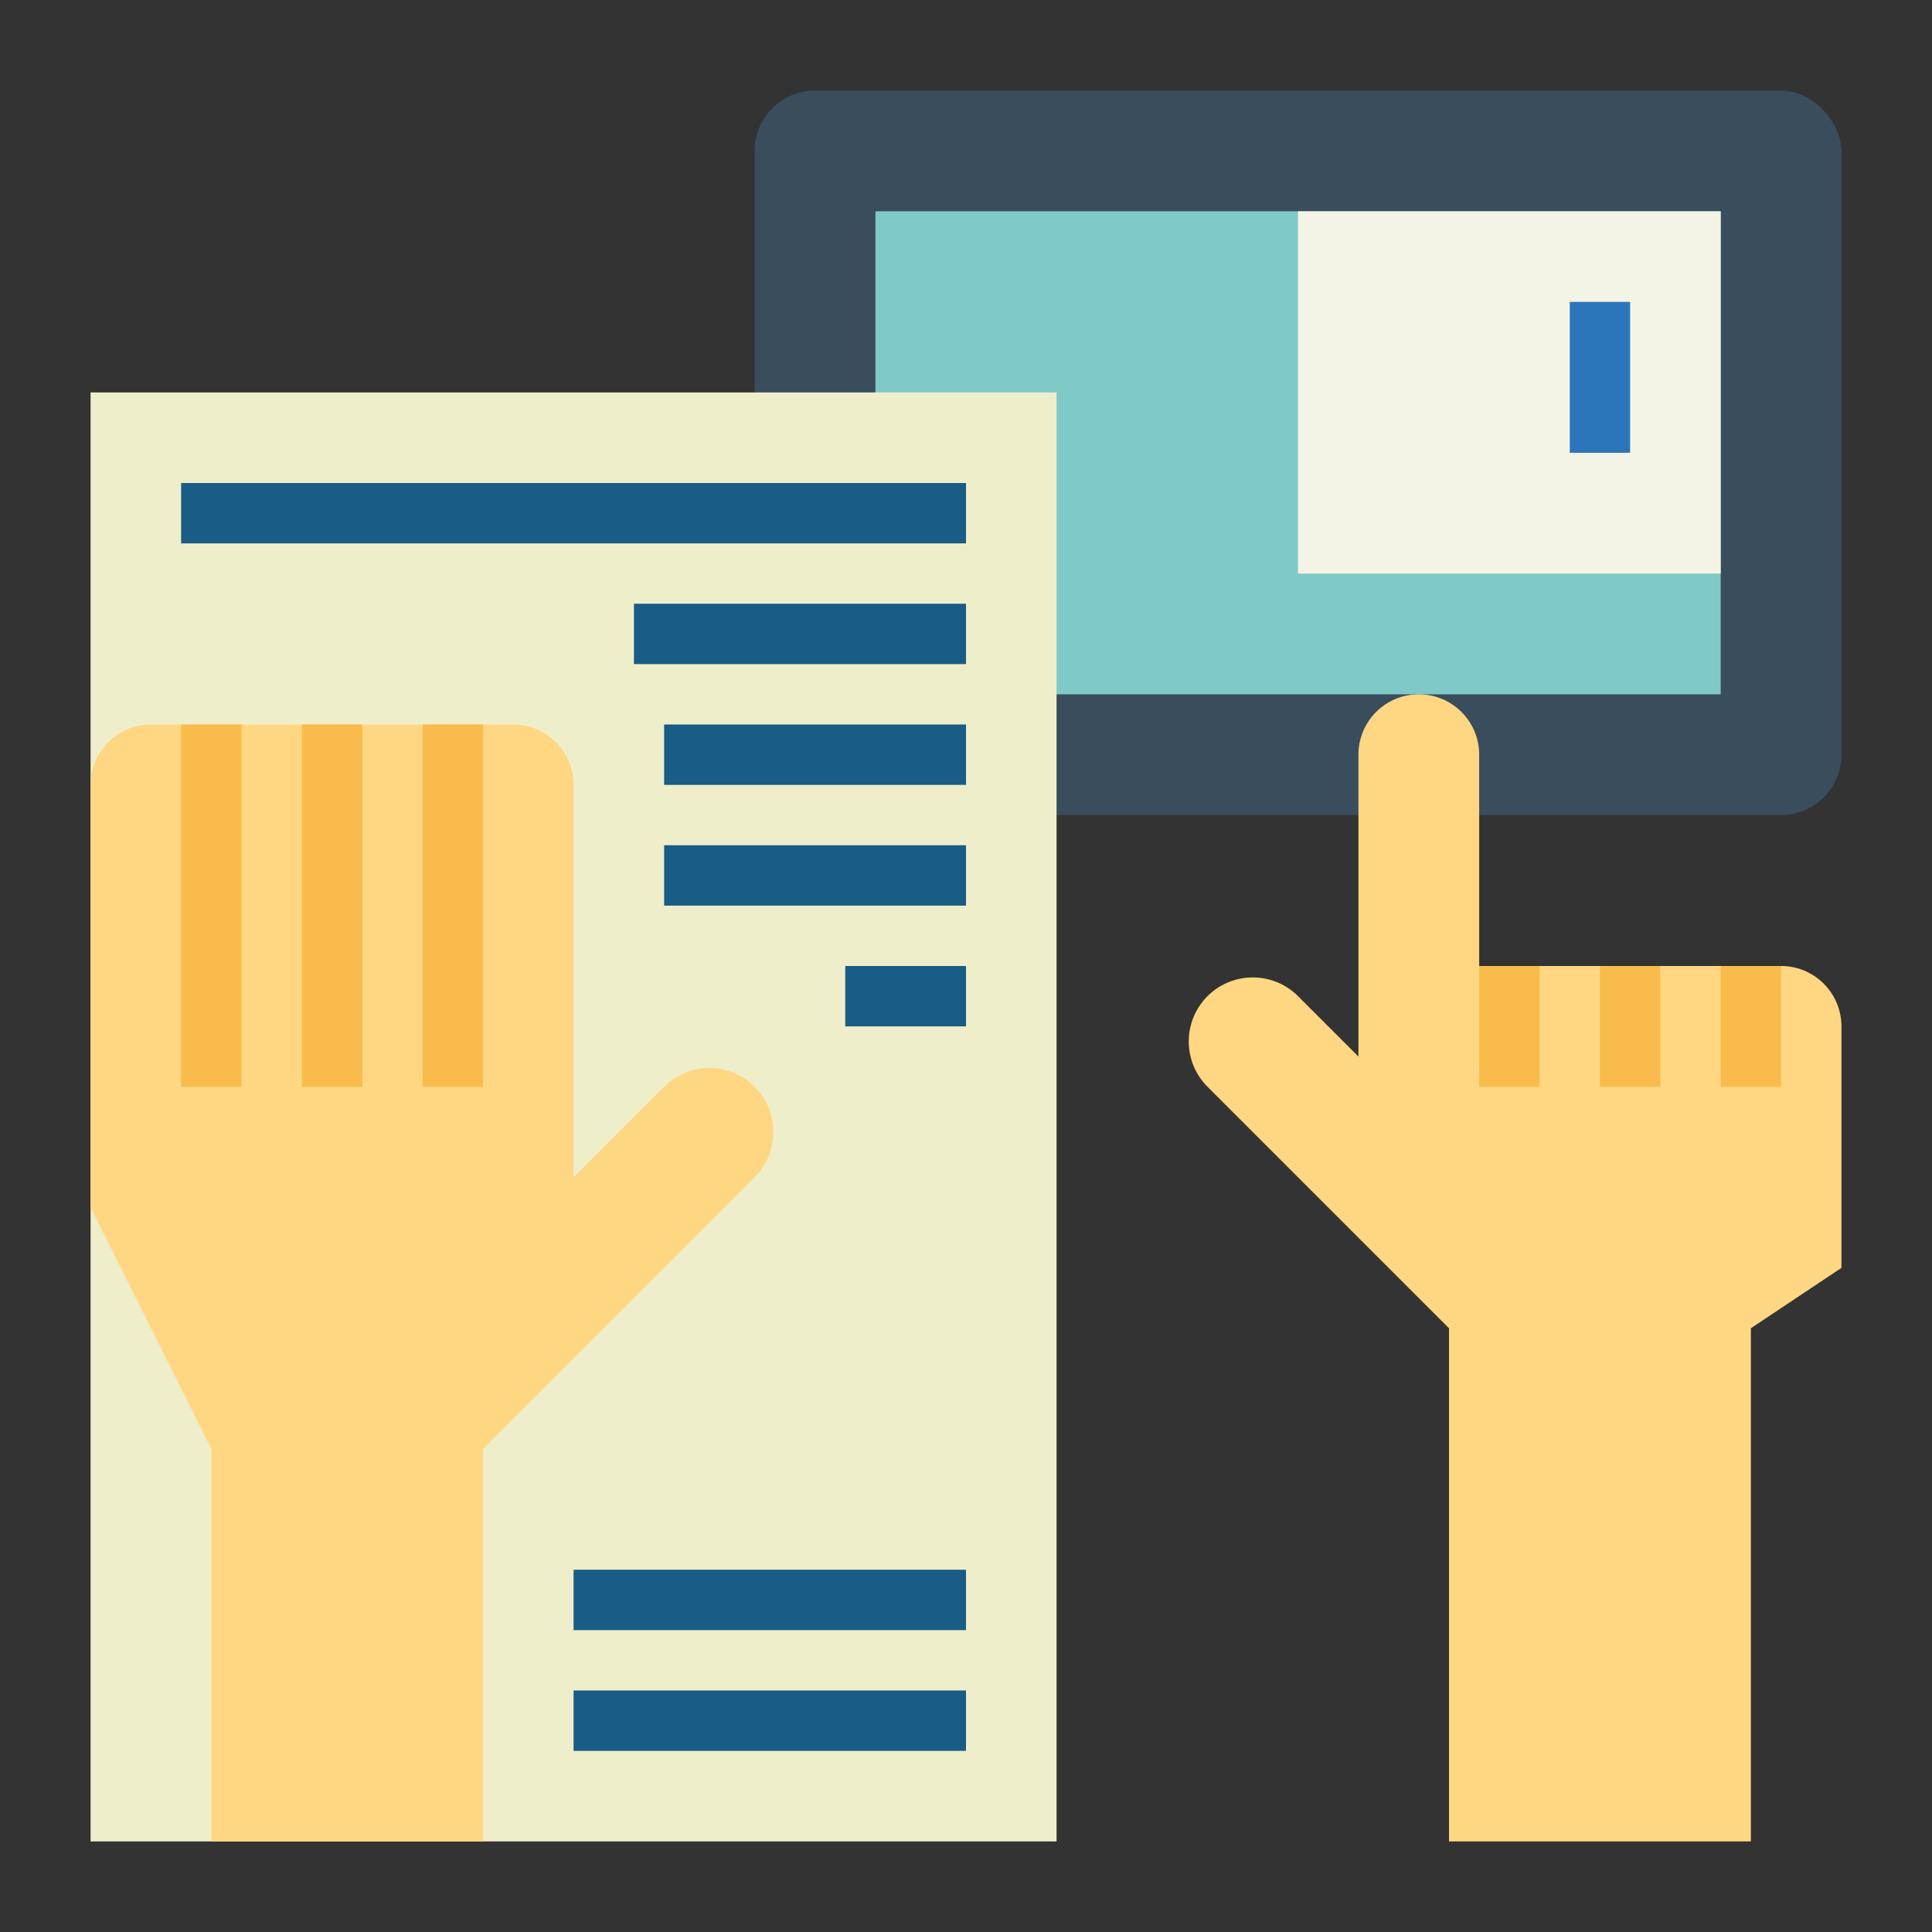 <svg height="512" viewBox="0 0 64 64" width="512" xmlns="http://www.w3.org/2000/svg"><rect x="0" y="0" width="64" height="64" fill="#333333" stroke="none"/><g id="flat"><rect fill="#394d5c" height="24" rx="2" width="36" x="25" y="3"/><path d="m29 7h28v16h-28z" fill="#7fcac9"/><path d="m43 7h14v12h-14z" fill="#f4f4e6"/><path d="m52 10h2v5h-2z" fill="#2d75bb"/><path d="m3 13h32v48h-32z" fill="#efeeca"/><g fill="#195c85"><path d="m6 16h26v2h-26z"/><path d="m21 20h11v2h-11z"/><path d="m19 56h13v2h-13z"/><path d="m19 52h13v2h-13z"/><path d="m22 24h10v2h-10z"/><path d="m22 28h10v2h-10z"/><path d="m28 32h4v2h-4z"/></g><path d="m16 48v13h-9v-13l-4-8v-14a2 2 0 0 1 2-2h12a2 2 0 0 1 2 2v13l3-3a2.122 2.122 0 0 1 3 0 2.122 2.122 0 0 1 0 3z" fill="#ffd782"/><path d="m6 24h2v12h-2z" fill="#f9bb4b"/><path d="m10 24h2v12h-2z" fill="#f9bb4b"/><path d="m14 24h2v12h-2z" fill="#f9bb4b"/><path d="m48 44v17h10v-17l3-2v-8a2 2 0 0 0 -2-2h-10v-7a2 2 0 0 0 -2-2 2 2 0 0 0 -2 2v10l-2-2a2.122 2.122 0 0 0 -3 0 2.122 2.122 0 0 0 0 3z" fill="#ffd782"/><path d="m53 32h2v4h-2z" fill="#f9bb4b"/><path d="m57 32h2v4h-2z" fill="#f9bb4b"/><path d="m49 32h2v4h-2z" fill="#f9bb4b"/></g></svg>